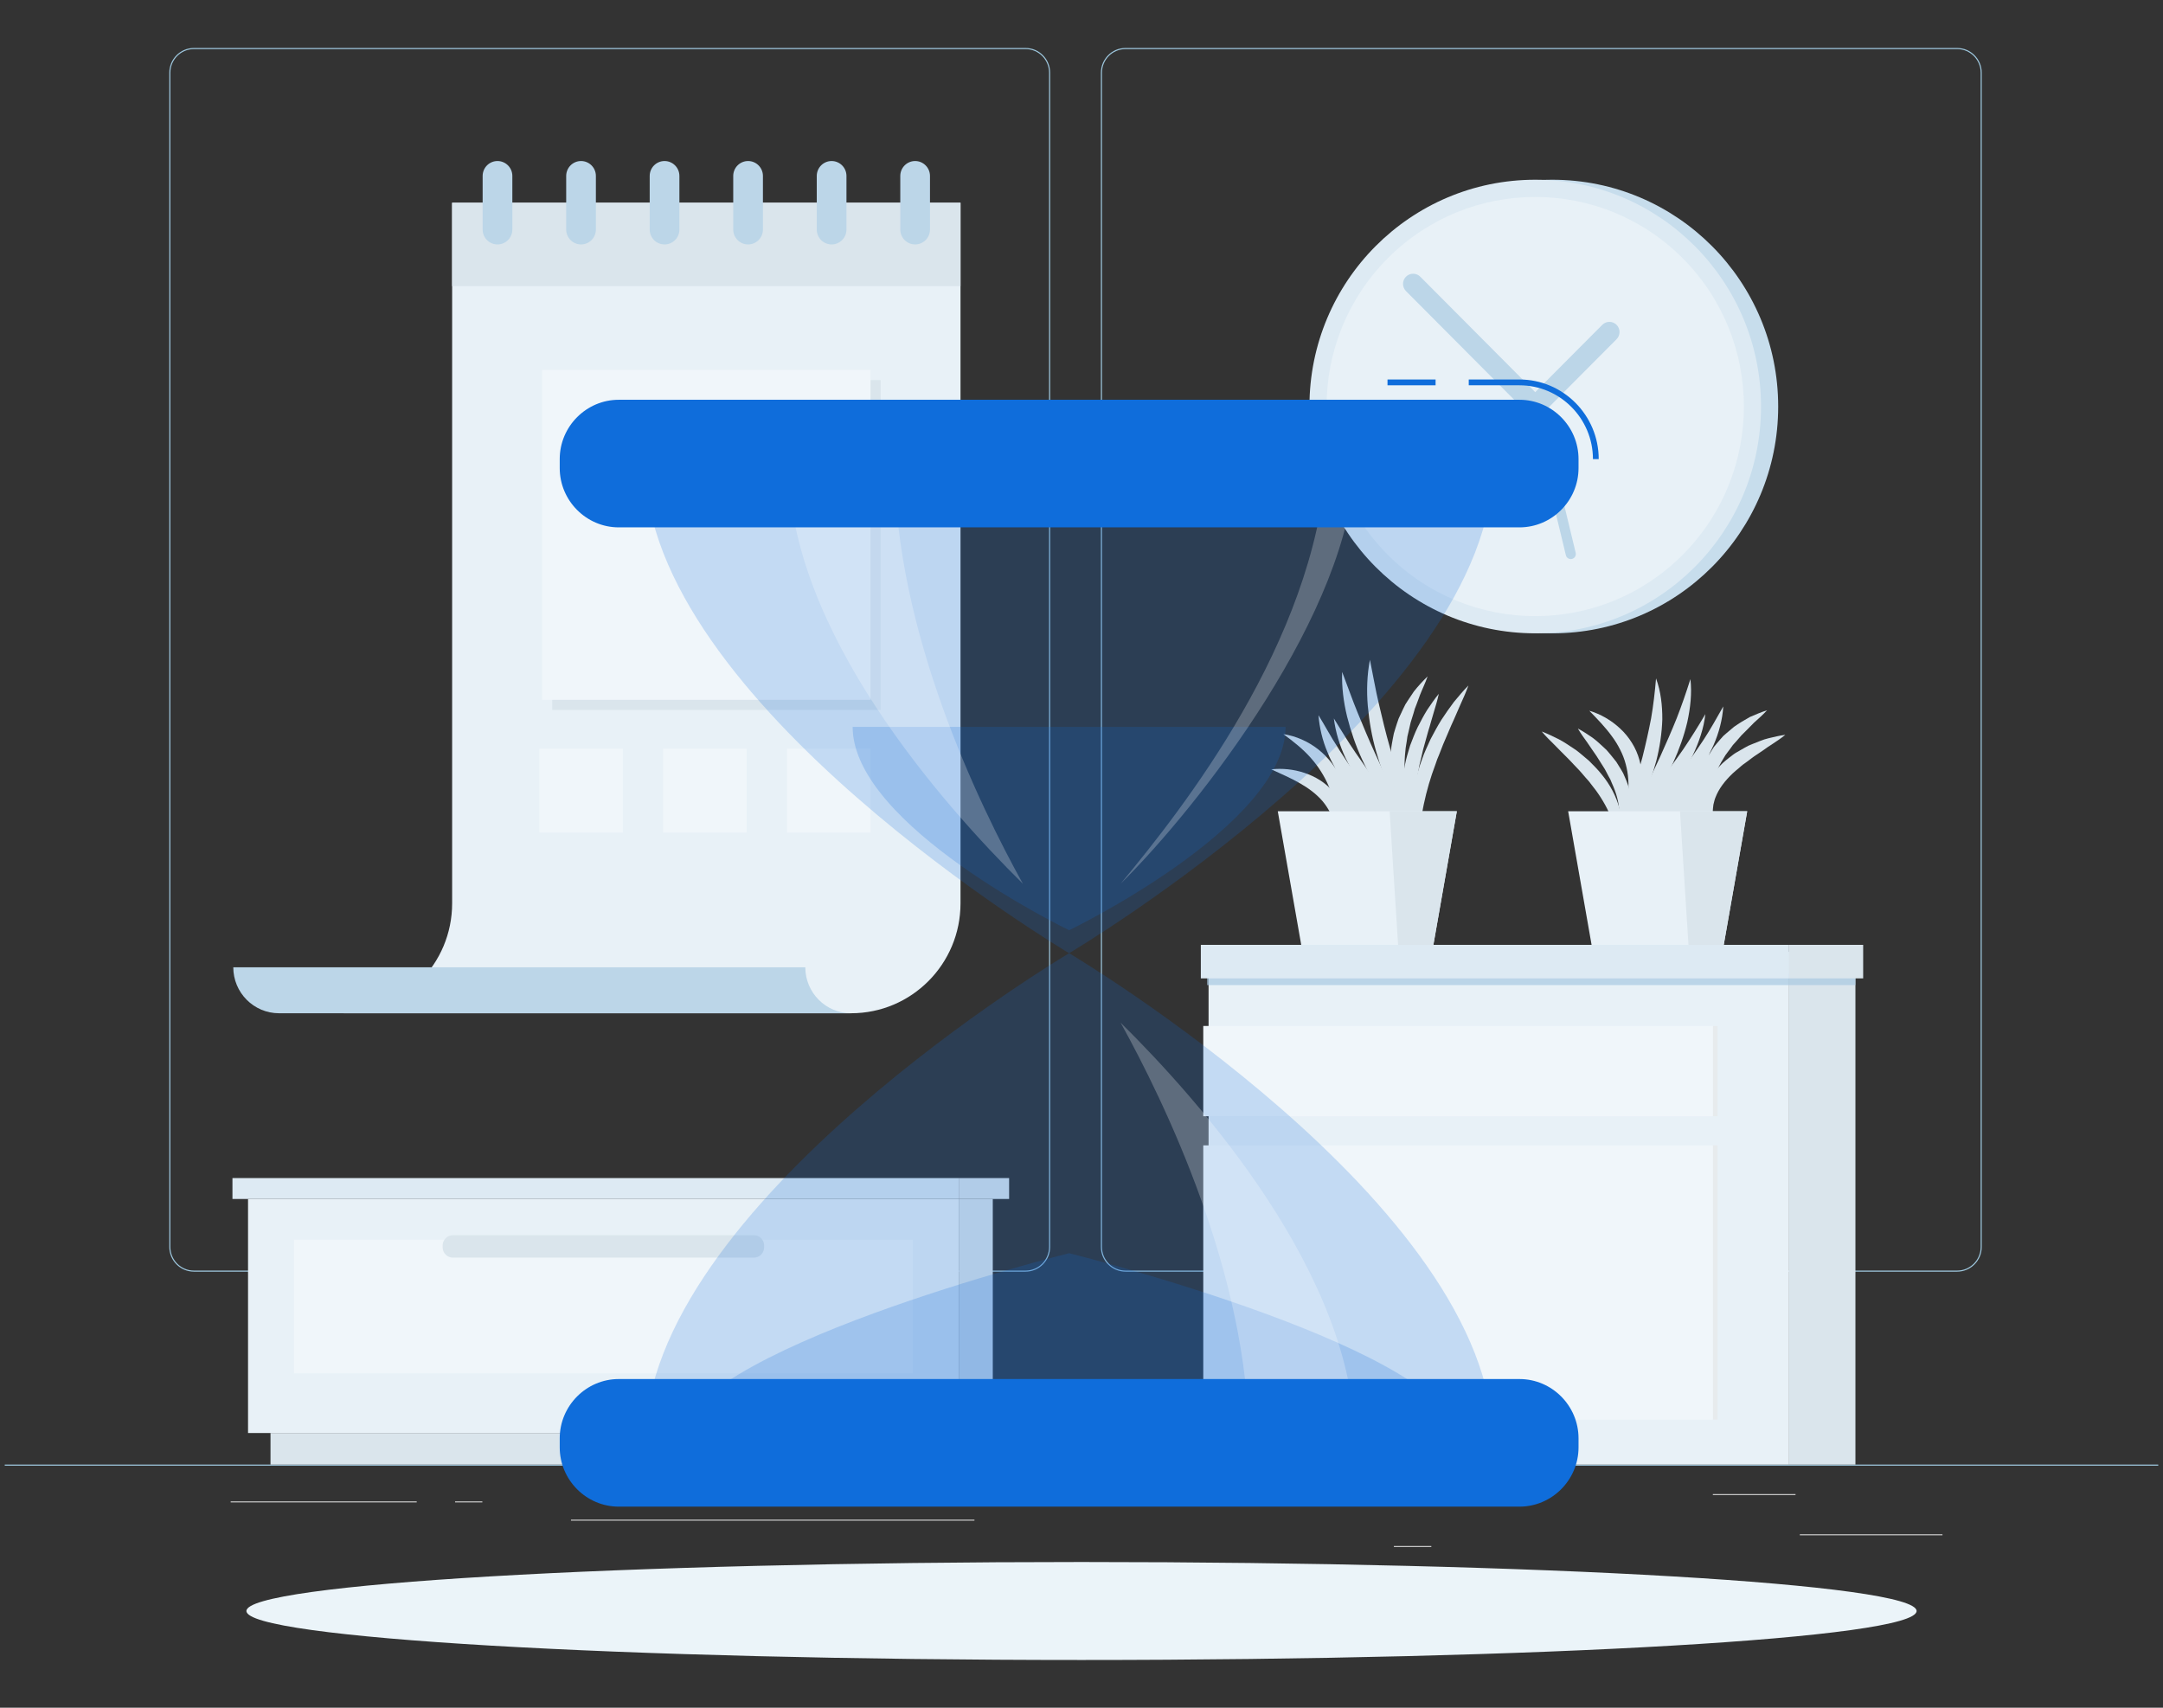 <svg width="228" height="180" viewBox="0 0 228 180" fill="none" xmlns="http://www.w3.org/2000/svg">
<rect x="0" y="0" width="228" height="180" fill="#333333" stroke="none"/>
<g clip-path="url(#clip0_500_18352)">
<path d="M227.5 154.373H0.5V154.487H227.5V154.373Z" fill="#9FC9E0"/>
<path d="M204.754 161.713H189.717V161.827H204.754V161.713Z" fill="#EBEBEB" fill-opacity="0.8"/>
<path d="M150.874 162.951H146.928V163.065H150.874V162.951Z" fill="#EBEBEB" fill-opacity="0.8"/>
<path d="M189.264 157.479H180.551V157.593H189.264V157.479Z" fill="#EBEBEB" fill-opacity="0.8"/>
<path d="M43.926 158.245H24.316V158.359H43.926V158.245Z" fill="#EBEBEB" fill-opacity="0.8"/>
<path d="M50.844 158.245H47.969V158.359H50.844V158.245Z" fill="#EBEBEB" fill-opacity="0.8"/>
<path d="M102.716 160.171H60.188V160.285H102.716V160.171Z" fill="#EBEBEB" fill-opacity="0.8"/>
<path d="M108.104 134.037H20.437C19.008 134.037 17.846 132.869 17.846 131.434V7.661C17.846 6.226 19.008 5.058 20.437 5.058H108.104C109.532 5.058 110.695 6.226 110.695 7.661V131.434C110.695 132.869 109.532 134.037 108.104 134.037ZM20.437 5.173C19.071 5.173 17.959 6.289 17.959 7.661V131.434C17.959 132.807 19.071 133.923 20.437 133.923H108.104C109.47 133.923 110.582 132.807 110.582 131.434V7.661C110.582 6.289 109.47 5.172 108.104 5.172L20.437 5.173Z" fill="#9FC9E0"/>
<path d="M206.302 134.037H118.636C117.207 134.037 116.045 132.869 116.045 131.434V7.661C116.045 6.226 117.208 5.058 118.636 5.058H206.302C207.732 5.058 208.894 6.226 208.894 7.661V131.434C208.894 132.869 207.732 134.037 206.302 134.037ZM118.636 5.173C117.27 5.173 116.158 6.289 116.158 7.661V131.434C116.158 132.807 117.27 133.923 118.636 133.923H206.302C207.669 133.923 208.78 132.807 208.78 131.434V7.661C208.78 6.289 207.669 5.172 206.302 5.172L118.636 5.173Z" fill="#9FC9E0"/>
<path d="M163.636 66.755C176.781 66.755 187.437 56.053 187.437 42.85C187.437 29.648 176.781 18.945 163.636 18.945C150.492 18.945 139.836 29.648 139.836 42.85C139.836 56.053 150.492 66.755 163.636 66.755Z" fill="#C7DDEC"/>
<path d="M161.828 66.755C174.972 66.755 185.628 56.053 185.628 42.85C185.628 29.648 174.972 18.945 161.828 18.945C148.683 18.945 138.027 29.648 138.027 42.85C138.027 56.053 148.683 66.755 161.828 66.755Z" fill="#DDEAF3"/>
<path d="M177.38 58.471C185.969 49.844 185.969 35.857 177.38 27.23C168.79 18.603 154.864 18.603 146.275 27.23C137.686 35.857 137.686 49.844 146.275 58.471C154.864 67.099 168.79 67.099 177.38 58.471Z" fill="#E8F1F7"/>
<path d="M165.575 58.93C165.335 58.93 165.116 58.766 165.057 58.52L161.31 42.976C161.241 42.689 161.417 42.399 161.703 42.329C161.988 42.259 162.277 42.436 162.346 42.724L166.093 58.268C166.162 58.556 165.987 58.845 165.701 58.915C165.659 58.926 165.617 58.93 165.575 58.93Z" fill="#BCD6E8"/>
<path d="M161.828 43.921C161.555 43.921 161.282 43.817 161.074 43.608L148.203 30.68C147.787 30.262 147.787 29.584 148.203 29.166C148.62 28.747 149.294 28.747 149.711 29.166L161.828 41.335L168.894 34.239C169.311 33.82 169.985 33.82 170.402 34.239C170.818 34.657 170.818 35.335 170.402 35.753L162.582 43.608C162.374 43.817 162.101 43.921 161.828 43.921Z" fill="#BCD6E8"/>
<path d="M101.063 151.044H104.648V126.376H101.063V151.044Z" fill="#DAE5EC"/>
<path d="M28.514 154.373H102.281V151.044H28.514V154.373Z" fill="#DAE5EC"/>
<path d="M101.063 126.376H26.146V151.045H101.063V126.376Z" fill="#E8F1F7"/>
<path d="M96.217 130.669H30.994V144.758H96.217V130.669Z" fill="#F0F6FA"/>
<path d="M47.735 132.558H79.472C80.063 132.558 80.547 132.072 80.547 131.478V131.275C80.547 130.681 80.063 130.195 79.472 130.195H47.735C47.144 130.195 46.66 130.681 46.66 131.275V131.478C46.66 132.072 47.144 132.558 47.735 132.558Z" fill="#DAE5EC"/>
<path d="M24.503 126.376L101.062 126.376V124.172L24.503 124.172V126.376Z" fill="#DDEAF3"/>
<path d="M106.371 124.172H101.062V126.376H106.371V124.172Z" fill="#DAE5EC"/>
<path d="M195.579 100.329H188.588V154.374H195.579V100.329Z" fill="#DAE5EC"/>
<path d="M127.395 154.374H188.588V100.329H127.395V154.374Z" fill="#E8F1F7"/>
<path d="M126.836 149.63H180.562V120.724H126.836V149.63Z" fill="#F0F6FA"/>
<path d="M126.836 117.657H180.562V108.141H126.836V117.657Z" fill="#F0F6FA"/>
<path opacity="0.7" d="M181.042 120.723H180.562V149.629H181.042V120.723Z" fill="#E6E6E6" fill-opacity="0.8"/>
<path opacity="0.7" d="M181.042 108.14H180.562V117.656H181.042V108.14Z" fill="#E6E6E6" fill-opacity="0.8"/>
<path opacity="0.7" d="M195.579 102.61H127.24V103.832H195.579V102.61Z" fill="#A8CAE1"/>
<path d="M196.395 99.59H188.588V103.124H196.395V99.59Z" fill="#DAE5EC"/>
<path d="M126.578 103.124L188.588 103.124V99.59L126.578 99.59V103.124Z" fill="#DDEAF3"/>
<path d="M149.841 89.185C149.387 88.544 149.175 87.759 149.025 86.987C148.909 86.208 148.851 85.41 148.905 84.624C149.002 83.05 149.343 81.495 149.894 80.039C150.137 79.295 150.491 78.604 150.803 77.894C151.164 77.209 151.531 76.528 151.937 75.873C152.362 75.23 152.797 74.595 153.261 73.983C153.755 73.391 154.243 72.799 154.786 72.251C154.524 72.985 154.207 73.677 153.897 74.367C153.585 75.057 153.307 75.759 152.985 76.433L152.108 78.489L151.705 79.523L151.494 80.035L151.314 80.557C150.79 81.936 150.384 83.341 150.081 84.771C149.927 85.487 149.82 86.21 149.763 86.946C149.706 87.682 149.702 88.426 149.841 89.185Z" fill="#DAE5EC"/>
<path d="M141.029 90.393C141.069 89.225 140.998 88.126 140.744 87.114C140.494 86.102 140.048 85.207 139.413 84.451C138.769 83.699 137.944 83.082 137.014 82.553C136.087 82.013 135.061 81.586 134 81.088C135.164 80.963 136.348 81.082 137.489 81.46C138.06 81.647 138.616 81.906 139.142 82.236C139.661 82.575 140.147 82.985 140.564 83.469C141.392 84.445 141.867 85.715 141.916 86.951C141.966 88.186 141.669 89.402 141.029 90.393Z" fill="#DAE5EC"/>
<path d="M141.422 90.234C141.375 88.905 141.268 87.636 141.063 86.403C140.855 85.175 140.55 83.987 140.069 82.887C139.598 81.783 138.957 80.771 138.147 79.86C137.335 78.949 136.353 78.163 135.275 77.379C136.588 77.576 137.866 78.133 138.955 78.986C140.039 79.844 140.913 81.001 141.455 82.286C142.013 83.568 142.248 84.958 142.242 86.313C142.224 87.668 141.991 89.019 141.422 90.234Z" fill="#DAE5EC"/>
<path d="M149.236 87.904C148.225 86.629 147.436 85.207 146.74 83.749C146.055 82.284 145.494 80.758 145.055 79.196C144.604 77.638 144.327 76.025 144.179 74.406C144.039 72.786 144.099 71.14 144.402 69.546C144.733 71.144 144.986 72.692 145.353 74.226C145.712 75.757 146.075 77.279 146.509 78.788C146.932 80.299 147.378 81.807 147.843 83.318C148.303 84.833 148.786 86.343 149.236 87.904Z" fill="#DAE5EC"/>
<path d="M148.83 87.789C147.679 86.7 146.72 85.443 145.842 84.139C144.973 82.828 144.212 81.444 143.558 80.007C142.897 78.574 142.386 77.067 141.997 75.533C141.622 73.995 141.419 72.404 141.474 70.822C142.045 72.305 142.541 73.749 143.127 75.169C143.711 76.585 144.294 77.991 144.933 79.381C145.564 80.772 146.211 82.159 146.87 83.552C147.525 84.948 148.196 86.34 148.83 87.789Z" fill="#DAE5EC"/>
<path d="M150.517 89.247C149.225 88.591 148.077 87.711 147.001 86.761C145.932 85.8 144.955 84.734 144.078 83.587C143.191 82.448 142.448 81.191 141.826 79.883C141.213 78.57 140.78 77.162 140.6 75.728C141.38 76.955 142.069 78.154 142.861 79.298C143.646 80.441 144.43 81.574 145.279 82.667C146.118 83.766 146.976 84.854 147.856 85.939C148.733 87.029 149.629 88.107 150.517 89.247Z" fill="#DAE5EC"/>
<path d="M148.048 87.797C146.796 87.31 145.676 86.553 144.651 85.701C143.626 84.843 142.706 83.855 141.91 82.774C141.499 82.243 141.154 81.662 140.802 81.091C140.493 80.492 140.16 79.909 139.926 79.275C139.397 78.042 139.088 76.713 138.979 75.382C139.69 76.527 140.276 77.661 140.982 78.73C141.303 79.279 141.681 79.792 142.016 80.327C142.392 80.838 142.73 81.371 143.121 81.869C143.869 82.887 144.656 83.882 145.483 84.856C146.307 85.838 147.16 86.798 148.048 87.797Z" fill="#DAE5EC"/>
<path d="M149.986 88.579C149.39 88.196 148.964 87.581 148.633 86.945C148.33 86.295 148.084 85.598 147.977 84.885C147.742 83.461 147.801 82 148.094 80.618C148.224 79.921 148.439 79.25 148.64 78.578C148.897 77.927 149.129 77.266 149.439 76.642C149.756 76.023 150.076 75.406 150.442 74.819C150.834 74.243 151.218 73.668 151.662 73.132C151.517 73.823 151.315 74.475 151.118 75.127C150.911 75.773 150.757 76.435 150.547 77.07C150.355 77.711 150.205 78.36 150.012 78.993L149.789 79.956C149.713 80.276 149.618 80.593 149.575 80.916C149.301 82.197 149.157 83.483 149.155 84.77C149.149 85.415 149.21 86.056 149.329 86.698C149.447 87.341 149.643 87.974 149.986 88.579Z" fill="#DAE5EC"/>
<path d="M149.144 87.124C148.128 86.094 147.457 84.75 147.039 83.346C146.634 81.935 146.478 80.428 146.643 78.953C146.668 78.582 146.76 78.221 146.817 77.856L146.924 77.311L147.083 76.781C147.199 76.431 147.3 76.077 147.431 75.734C147.581 75.399 147.738 75.068 147.896 74.739L148.138 74.249L148.432 73.789L149.035 72.887C149.481 72.32 149.973 71.789 150.483 71.293C150.246 71.984 149.933 72.607 149.68 73.254L149.322 74.226L149.136 74.703L148.994 75.194C148.897 75.52 148.799 75.842 148.693 76.161L148.47 77.141L148.354 77.628L148.285 78.123C148.242 78.452 148.161 78.777 148.145 79.108C147.995 80.428 148.035 81.76 148.197 83.097C148.359 84.438 148.672 85.771 149.144 87.124Z" fill="#DAE5EC"/>
<path d="M147.225 86.568L140.719 80.753L141.683 88.646L147.225 86.568Z" fill="#DAE5EC"/>
<path d="M134.689 85.507H153.563L151.092 99.59H137.161L134.689 85.507Z" fill="#E8F1F7"/>
<path d="M146.48 85.507H153.563L151.092 99.59H147.372L146.48 85.507Z" fill="#DAE5EC"/>
<path d="M170.237 89.213C170.327 88.561 170.294 87.942 170.159 87.344C170.029 86.751 169.853 86.181 169.598 85.64C169.101 84.557 168.45 83.548 167.677 82.606C167.508 82.355 167.285 82.138 167.087 81.906C166.886 81.674 166.694 81.435 166.484 81.209C166.044 80.773 165.641 80.299 165.193 79.859C164.739 79.427 164.312 78.956 163.856 78.51C163.401 78.061 162.94 77.613 162.512 77.103C163.126 77.332 163.708 77.623 164.297 77.912C164.878 78.212 165.413 78.589 165.961 78.95C166.239 79.126 166.487 79.342 166.742 79.552C166.998 79.76 167.246 79.978 167.498 80.192C167.968 80.66 168.441 81.131 168.856 81.658C169.704 82.694 170.374 83.927 170.72 85.262C170.896 85.927 170.954 86.631 170.897 87.315C170.831 87.993 170.642 88.681 170.237 89.213Z" fill="#DAE5EC"/>
<path d="M180.847 87.303C180.371 86.912 180.037 86.353 179.825 85.742C179.705 85.436 179.671 85.11 179.623 84.778C179.61 84.613 179.623 84.447 179.626 84.279C179.632 84.112 179.627 83.94 179.673 83.78C179.901 82.445 180.683 81.291 181.597 80.423C181.826 80.203 182.081 80.023 182.323 79.823C182.573 79.635 182.812 79.428 183.084 79.284C183.351 79.129 183.614 78.971 183.884 78.824C184.019 78.751 184.15 78.671 184.287 78.605L184.708 78.428C184.988 78.311 185.27 78.2 185.553 78.093C185.834 77.981 186.119 77.883 186.415 77.815C187.005 77.674 187.588 77.53 188.189 77.453C187.711 77.844 187.215 78.166 186.724 78.492C186.473 78.642 186.235 78.812 185.999 78.984C185.761 79.151 185.523 79.314 185.283 79.471C184.789 79.769 184.367 80.148 183.902 80.466C183.664 80.62 183.465 80.811 183.256 80.991C183.05 81.172 182.823 81.337 182.632 81.528C181.847 82.278 181.188 83.103 180.821 84.066C180.717 84.304 180.683 84.558 180.609 84.814C180.587 85.072 180.53 85.34 180.549 85.612C180.544 86.16 180.649 86.726 180.847 87.303Z" fill="#DAE5EC"/>
<path d="M180.362 87.303C179.535 86.278 179.127 84.923 179.094 83.56C179.058 82.189 179.442 80.804 180.108 79.608L180.654 78.74C180.863 78.474 181.086 78.219 181.306 77.963L181.641 77.585L182.017 77.254C182.269 77.034 182.524 76.821 182.779 76.611C183.319 76.23 183.884 75.891 184.451 75.575C185.054 75.316 185.649 75.056 186.268 74.864C185.817 75.349 185.342 75.768 184.876 76.186C184.441 76.643 183.994 77.069 183.567 77.504C183.369 77.738 183.171 77.967 182.969 78.191L182.666 78.525L182.405 78.888C182.232 79.129 182.043 79.358 181.875 79.6L181.424 80.353C180.86 81.372 180.453 82.461 180.275 83.629C180.092 84.797 180.111 86.025 180.362 87.303Z" fill="#DAE5EC"/>
<path d="M170.816 87.976C171.191 86.566 171.603 85.208 171.996 83.85C172.394 82.496 172.777 81.149 173.133 79.799C173.473 78.445 173.779 77.093 174.041 75.721C174.279 74.345 174.438 72.966 174.563 71.505C175.067 72.878 175.232 74.367 175.223 75.837C175.174 77.306 174.953 78.765 174.594 80.18C174.22 81.592 173.72 82.964 173.101 84.277C172.47 85.582 171.752 86.851 170.816 87.976Z" fill="#DAE5EC"/>
<path d="M171.287 87.75C171.877 86.359 172.512 85.031 173.138 83.702C173.767 82.376 174.397 81.061 175.003 79.741C175.599 78.416 176.184 77.093 176.725 75.745C177.255 74.391 177.728 73.025 178.184 71.579C178.359 73.085 178.18 74.618 177.859 76.099C177.51 77.575 176.994 79.003 176.374 80.375C175.744 81.743 175 83.052 174.163 84.294C173.315 85.529 172.394 86.719 171.287 87.75Z" fill="#DAE5EC"/>
<path d="M169.441 89.486C170.325 88.262 171.241 87.11 172.146 85.954C173.053 84.803 173.96 83.663 174.844 82.512C175.72 81.354 176.585 80.195 177.412 79.003C178.229 77.802 178.994 76.577 179.76 75.27C179.596 76.777 179.081 78.231 178.438 79.603C177.77 80.963 176.951 82.239 176.041 83.438C175.123 84.63 174.107 85.739 173.014 86.762C171.912 87.775 170.75 88.729 169.441 89.486Z" fill="#DAE5EC"/>
<path d="M172.219 87.499C173.084 86.407 173.955 85.376 174.805 84.333C175.657 83.296 176.487 82.255 177.294 81.201C178.101 80.148 178.85 79.061 179.586 77.954C180.32 76.84 180.954 75.677 181.649 74.459C181.564 75.852 181.19 77.231 180.633 78.518C180.058 79.796 179.345 81.016 178.494 82.121C177.645 83.228 176.694 84.25 175.651 85.164C174.601 86.067 173.48 86.898 172.219 87.499Z" fill="#DAE5EC"/>
<path d="M170 88.769C170.536 87.698 170.72 86.606 170.689 85.562C170.649 84.513 170.346 83.501 169.898 82.529L169.746 82.159L169.549 81.803L169.169 81.08C168.866 80.62 168.59 80.138 168.278 79.669C167.945 79.216 167.646 78.728 167.311 78.258C166.973 77.789 166.629 77.32 166.324 76.792C166.854 77.068 167.344 77.403 167.841 77.737C168.325 78.087 168.752 78.506 169.196 78.912C169.423 79.111 169.601 79.36 169.8 79.588C169.995 79.82 170.186 80.056 170.372 80.299L170.858 81.085L171.09 81.486L171.279 81.915C171.799 83.043 172.07 84.36 171.871 85.638C171.666 86.9 171.022 88.111 170 88.769Z" fill="#DAE5EC"/>
<path d="M170.843 87.313C171.224 86.125 171.49 84.972 171.605 83.834C171.721 82.698 171.652 81.587 171.365 80.541C171.227 80.016 171.031 79.507 170.778 79.018C170.534 78.524 170.237 78.048 169.897 77.59C169.226 76.664 168.4 75.809 167.525 74.915C168.724 75.268 169.836 75.911 170.782 76.794C171.259 77.231 171.676 77.745 172.025 78.309C172.379 78.87 172.646 79.494 172.822 80.141C173.178 81.439 173.132 82.824 172.766 84.066C172.394 85.306 171.759 86.451 170.843 87.313Z" fill="#DAE5EC"/>
<path d="M173.062 86.234L180.165 79.385L179.88 86.101L173.062 86.234Z" fill="#DAE5EC"/>
<path d="M165.297 85.507H184.171L181.699 99.59H167.768L165.297 85.507Z" fill="#E8F1F7"/>
<path d="M177.088 85.507H184.171L181.699 99.59H177.979L177.088 85.507Z" fill="#DAE5EC"/>
<path d="M47.659 21.369V95.216C47.659 101.614 42.495 106.801 36.125 106.801H89.713C96.083 106.801 101.247 101.614 101.247 95.216V21.369H47.659Z" fill="#E8F1F7"/>
<path d="M92.826 40.067H58.211V74.834H92.826V40.067Z" fill="#DAE5EC"/>
<path d="M91.76 38.996H57.145V73.764H91.76V38.996Z" fill="#F0F6FA"/>
<path d="M65.648 78.914H56.844V87.757H65.648V78.914Z" fill="#F0F6FA"/>
<path d="M91.761 78.914H82.957V87.757H91.761V78.914Z" fill="#F0F6FA"/>
<path d="M78.705 78.914H69.9V87.757H78.705V78.914Z" fill="#F0F6FA"/>
<path d="M47.658 21.369V30.16H101.246V21.369H47.658Z" fill="#DAE5EC"/>
<path d="M50.875 18.546V24.192C50.875 25.061 51.576 25.765 52.44 25.765C53.305 25.765 54.006 25.061 54.006 24.192V18.546C54.006 17.677 53.305 16.973 52.44 16.973C51.575 16.973 50.875 17.677 50.875 18.546Z" fill="#BCD6E8"/>
<path d="M94.898 18.546V24.192C94.898 25.061 95.599 25.765 96.464 25.765C97.328 25.765 98.029 25.061 98.029 24.192V18.546C98.029 17.677 97.328 16.973 96.464 16.973C95.599 16.973 94.898 17.677 94.898 18.546Z" fill="#BCD6E8"/>
<path d="M86.094 18.546V24.192C86.094 25.061 86.795 25.765 87.659 25.765C88.524 25.765 89.225 25.061 89.225 24.192V18.546C89.225 17.677 88.524 16.973 87.659 16.973C86.795 16.973 86.094 17.677 86.094 18.546Z" fill="#BCD6E8"/>
<path d="M77.289 18.546V24.192C77.289 25.061 77.99 25.765 78.855 25.765C79.719 25.765 80.42 25.061 80.42 24.192V18.546C80.42 17.677 79.719 16.973 78.855 16.973C77.99 16.973 77.289 17.677 77.289 18.546Z" fill="#BCD6E8"/>
<path d="M68.484 18.546V24.192C68.484 25.061 69.185 25.765 70.05 25.765C70.914 25.765 71.615 25.061 71.615 24.192V18.546C71.615 17.677 70.914 16.973 70.05 16.973C69.185 16.973 68.484 17.677 68.484 18.546Z" fill="#BCD6E8"/>
<path d="M59.682 18.546V24.192C59.682 25.061 60.383 25.765 61.247 25.765C62.111 25.765 62.812 25.061 62.812 24.192V18.546C62.812 17.677 62.111 16.973 61.247 16.973C60.382 16.973 59.682 17.677 59.682 18.546Z" fill="#BCD6E8"/>
<path d="M84.887 101.954C84.887 104.631 87.047 106.801 89.713 106.801H84.887H29.415C26.75 106.801 24.59 104.631 24.59 101.954H84.887Z" fill="#BCD6E8"/>
<path d="M114 174.968C162.615 174.968 202.026 172.656 202.026 169.805C202.026 166.953 162.615 164.641 114 164.641C65.385 164.641 25.975 166.953 25.975 169.805C25.975 172.656 65.385 174.968 114 174.968Z" fill="#EBF4F9"/>
<path opacity="0.2" d="M112.695 100.471C112.695 100.471 68.004 126.971 68.004 152.08H157.386C157.386 126.971 112.695 100.471 112.695 100.471Z" fill="#0F6DDB"/>
<path opacity="0.2" d="M112.695 132.091C112.695 132.091 71.432 142.355 71.432 152.08H153.959C153.959 142.355 112.695 132.091 112.695 132.091Z" fill="#0F6DDB"/>
<path opacity="0.3" d="M118.121 107.79C126.508 116.075 142.82 134.443 142.82 152.08H131.64C131.64 134.442 122.709 116.074 118.121 107.79Z" fill="white" fill-opacity="0.8"/>
<path opacity="0.2" d="M112.695 100.471C112.695 100.471 68.004 73.971 68.004 48.862H157.386C157.386 73.971 112.695 100.471 112.695 100.471Z" fill="#0F6DDB"/>
<path opacity="0.2" d="M112.695 98.05C112.695 98.05 89.877 87.043 89.877 76.612H135.513C135.513 87.042 112.695 98.05 112.695 98.05Z" fill="#0F6DDB"/>
<path opacity="0.3" d="M107.822 93.152C99.434 84.867 83.123 66.499 83.123 48.862H94.304C94.304 66.499 103.234 84.867 107.822 93.152Z" fill="white" fill-opacity="0.8"/>
<path opacity="0.3" d="M118.121 93.152C126.508 84.867 142.412 64.375 142.82 48.862H139.838C138.44 67.774 124.759 85.136 118.121 93.152Z" fill="white" fill-opacity="0.8"/>
<path d="M151.324 40H146.256V40.611H151.324V40Z" fill="#0F6DDB"/>
<path d="M168.519 48.391H167.911C167.911 44.101 164.435 40.611 160.165 40.611H154.82V40H160.165C164.771 40 168.519 43.764 168.519 48.391Z" fill="#0F6DDB"/>
<path d="M160.165 55.586H65.226C61.802 55.586 59 52.772 59 49.332V48.391C59 44.952 61.801 42.137 65.226 42.137H160.166C163.59 42.137 166.392 44.951 166.392 48.391V49.332C166.391 52.772 163.59 55.586 160.165 55.586Z" fill="#0F6DDB"/>
<path d="M160.165 145.356H65.226C61.802 145.356 59 148.17 59 151.61V152.551C59 155.991 61.801 158.805 65.226 158.805H160.166C163.59 158.805 166.392 155.991 166.392 152.551V151.61C166.391 148.17 163.59 145.356 160.165 145.356Z" fill="#0F6DDB"/>
</g>
<defs>
<clipPath id="clip0_500_18352">
<rect width="227" height="180" fill="white" transform="translate(0.5)"/>
</clipPath>
</defs>
</svg>

